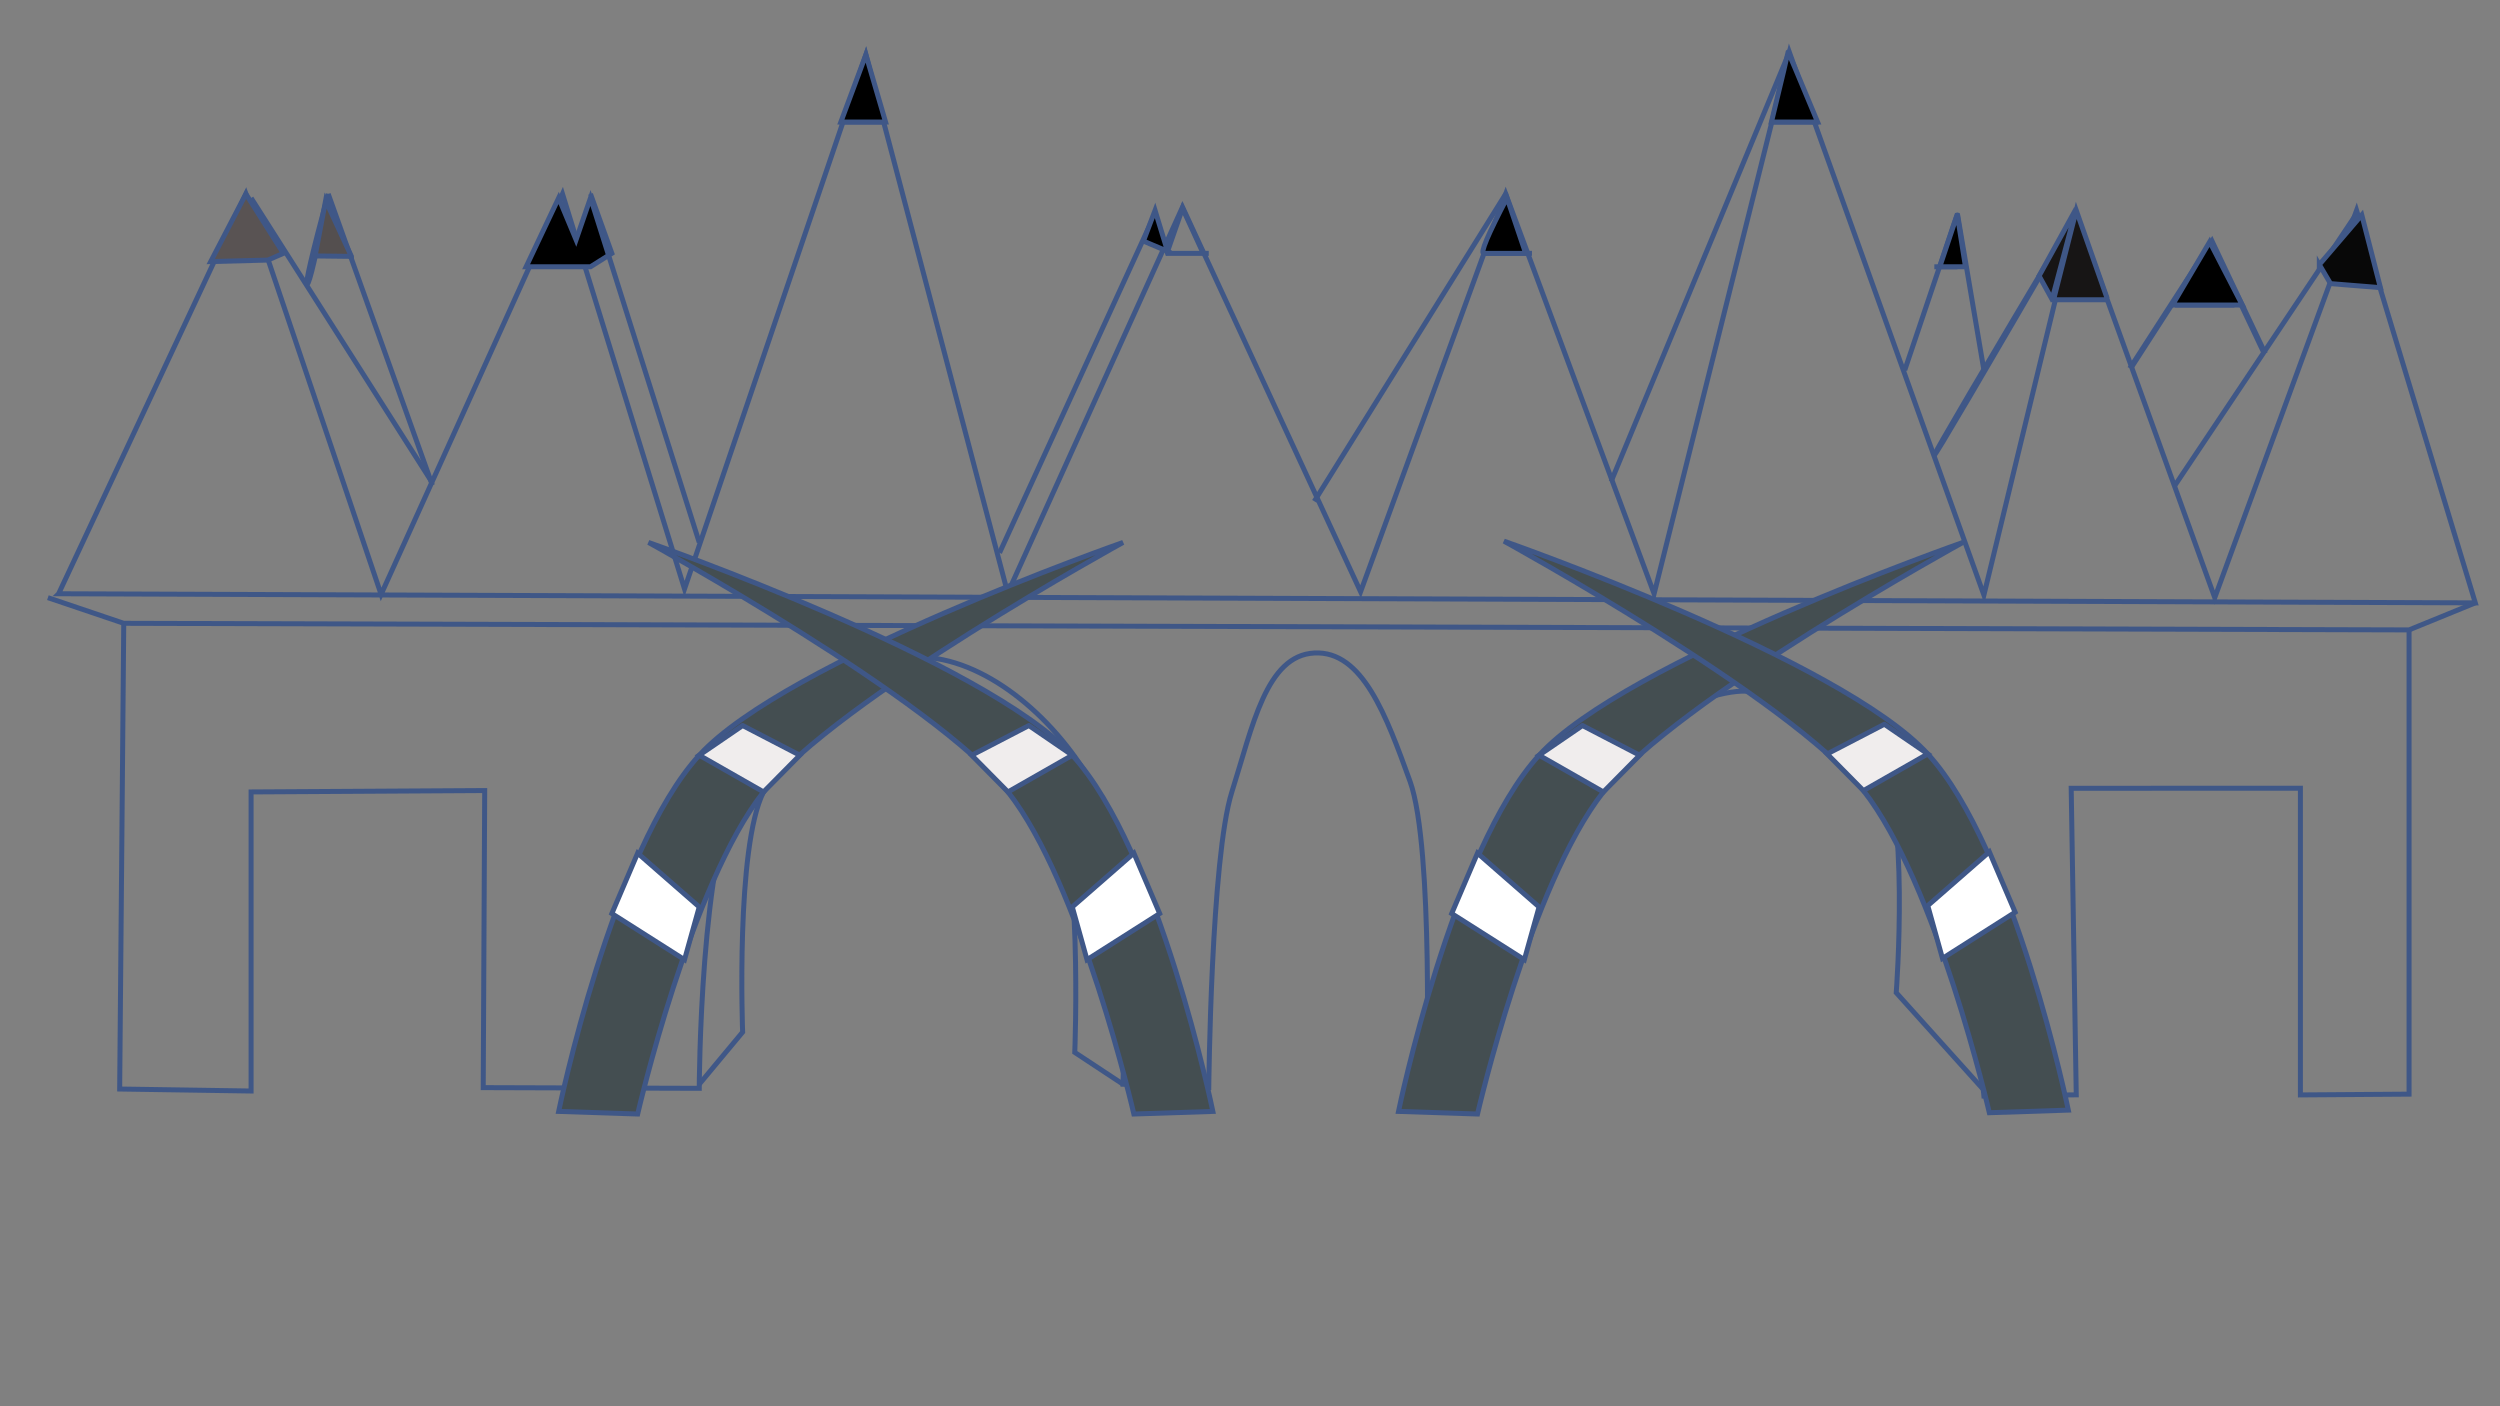 <svg id="etEnSFicJ0z1" xmlns="http://www.w3.org/2000/svg" xmlns:xlink="http://www.w3.org/1999/xlink"
    viewBox="0 0 1920 1080" shape-rendering="geometricPrecision" text-rendering="geometricPrecision">
    <rect x="0" y="0" width="1920" height="1080" fill="#808080" stroke="none"/>
    <path
        d="M72.775,451.46l143.839-307.088L320.46,451.968L459.765,144.371L553.48,447.771L692.786,37.46L801.698,450.902L935.938,154.503l136.773,295.4l111.445-305.531l113.977,307.088l103.846-416l149.437,417l70.919-292.891l106.379,294.891l108.912-297.424l91.182,301.424-1856.034-7Z"
        transform="translate(-27.775 4.54)" fill="none" stroke="#3f5787" stroke-width="3.84" />
    <path d="M252.073,148.912l79.985,223.685L252.073,148.912Z"
        transform="translate(0 0)" fill="none" stroke="#3f5787" stroke-width="3.84" />
    <path
        d="M235.942,218.159q-2.533,0,16.131-69.248-13.599,69.248-16.131,69.248Z"
        transform="translate(0 0)" fill="none" stroke="#3f5787" stroke-width="3.84" />
    <path d="M327.394,376.786L188.839,159.043L327.394,376.786Z"
        transform="translate(4-7)" fill="none" stroke="#3f5787" stroke-width="3.84" />
    <path d="M928.34,194.561l-31.657-0-9.598-30.452L767.64,424.597"
        transform="translate(0 0)" fill="none" stroke="#3f5787" stroke-width="3.84" />
    <path d="M1156.381,148.912L1009.39,384.991L1156.381,148.912Z"
        transform="translate(0 0)" fill="none" stroke="#3f5787" stroke-width="3.84" />
    <path d="" transform="translate(0 0)" fill="none" stroke="#3f5787" stroke-width="3.84" />
    <path d="M1374.204,40l-136.859,329.786L1374.204,40Z" fill="none" stroke="#3f5787"
        stroke-width="3.84" />
    <path d="M1462.833,284.32l40.46-120.211l20.349,120.211" fill="none"
        stroke="#3f5787" stroke-width="3.84" />
    <path
        d="M1594.561,164.109q-108.998,182.889-108.998,185.422t108.998-185.422Z"
        transform="translate(0 0)" fill="none" stroke="#3f5787" stroke-width="3.84" />
    <path d="M1650.197,284.32l50.743-100.16L1733.78,272.5"
        transform="matrix(1.234 0 0 0.969-400.238 7.323)" fill="none" stroke="#3f5787"
        stroke-width="3.84" />
    <path d="M1809.852,164.109L1670.46,372.597L1809.852,164.109Z"
        transform="translate(0 0)" fill="none" stroke="#3f5787" stroke-width="3.84" />
    <path d="M271.869,194.893l-27.861-.332l8.066-42.518l19.795,42.85Z"
        transform="translate(-2 2)" fill="#544f4f" stroke="#3f5787" stroke-width="3.84" />
    <path d="M644.662,93.715h35.46-35.46Z" transform="translate(0 0)"
        fill="none" stroke="#3f5787" stroke-width="3.84" />
    <path d="M1138.565,194.561l37.992-0-37.992 0Z"
        transform="translate(0 0)" fill="none" stroke="#3f5787" stroke-width="3.84" />
    <path d="M1361.454,93.715h35.46-35.46Z" fill="none" stroke="#3f5787"
        stroke-width="3.84" />
    <path d="M1485.563,204.893h17.73-17.73Z" transform="translate(0 0)"
        fill="none" stroke="#3f5787" stroke-width="3.84" />
    <path d="M1670.46,234.24h45.591-45.591Z" transform="translate(0 0)"
        fill="none" stroke="#3f5787" stroke-width="3.84" />
    <path
        d="M1777.24,202.214l8.598,14.606l38.321,3.095-14.308-55.806-32.612,38.106Z"
        transform="translate(4 1)" fill="#080808" stroke="#3f5787" stroke-width="3.84" />
    <path
        d="M1618.336,229.24l-23.775-67.664-17.415,68.664h42.189-43.189L1566.015,211.893l28.546-51.784-18.415,69.131"
        transform="translate(0 0)" fill="#171515" stroke="#3f5787" stroke-width="3.84" />
    <path d="M36.782,459l58.255,19.705l1755.122,5.066l50.874-20.771"
        transform="translate(0 0)" fill="none" stroke="#3f5787" stroke-width="3.84" />
    <path
        d="M95.038,478.705L91.906,836.368l100.932,1.533-0-229.692l179.409-1.066-1.131,228.159l165.897.533c0,0,.598-183.009,32.066-234.816s86.919-96.679,136.503-96.386s102.581,44.317,132.408,95.854s24.496,232.218,24.496,232.218l65.854,2.533c0,0,1.795-176.721,17.73-227.028s26.323-104.756,63.321-106.707s55.195,47.958,73.495,98.518s12.621,235.218,12.621,235.218l43.058.533c0,0,24.533-185.646,60.788-235.619s90.071-90.664,141.839-90.518s135.255,71.573,148.546,95.985q13.291,24.412,33.904,236.152l70.919-.934-3.886-235.422l176.032-.066-0,235.553l83.452-.598v-356.531"
        transform="translate(0 0)" fill="none" stroke="#3f5787" stroke-width="3.84" />
    <path
        d="M1527.833,841.901l-71.525-79.518c0,0,10.899-144.475-13.803-181.159s-63.504-48.595-101.313-50.394-126.642,49.189-126.642,49.189"
        fill="none" stroke="#3f5787" stroke-width="3.84" />
    <path
        d="M537.013,832.704l33.328-40.058c0,0-5.43-142.255,16.066-184.437s72.92-86.145,111.715-86.208s84.65,43.107,109.24,84.208s18.066,202.036,18.066,202.036l37.058,24.46"
        transform="translate(0 0)" fill="none" stroke="#3f5787" stroke-width="3.84" />
    <g>
        <path
            d="M429.043,853.565c0,0,41.338-200.675,107.97-273.546s325.473-163.422,325.473-163.422-220.154,120.782-276.079,191.612-96.686,247.356-96.686,247.356l-60.678-2Z"
            transform="translate(0 0)" fill="#444e51" stroke="#3f5787" stroke-width="3.84" />
        <path
            d="M489.721,655.208l47.292,41.321-11.308,40.525-55.809-35.46l19.825-46.386Z"
            transform="translate(0 0)" fill="#fff" stroke="#3f5787" stroke-width="3.84" />
        <path
            d="M570.341,557.223l-33.328,22.795l49.394,28.19l27.861-28.19-43.927-22.795Z"
            transform="translate(0 0)" fill="#f0eded" stroke="#3f5787" stroke-width="3.84" />
    </g>
    <g transform="translate(645 0)">
        <path
            d="M429.043,853.565c0,0,41.338-200.675,107.97-273.546s325.473-163.422,325.473-163.422-220.154,120.782-276.079,191.612-96.686,247.356-96.686,247.356l-60.678-2Z"
            transform="translate(0 0)" fill="#444e51" stroke="#3f5787" stroke-width="3.84" />
        <path
            d="M489.721,655.208l47.292,41.321-11.308,40.525-55.809-35.46l19.825-46.386Z"
            transform="translate(0 0)" fill="#fff" stroke="#3f5787" stroke-width="3.84" />
        <path
            d="M570.341,557.223l-33.328,22.795l49.394,28.19l27.861-28.19-43.927-22.795Z"
            transform="translate(0 0)" fill="#f0eded" stroke="#3f5787" stroke-width="3.84" />
    </g>
    <g transform="matrix(-1 0 0 1 1360.529 0)">
        <path
            d="M429.043,853.565c0,0,41.338-200.675,107.97-273.546s325.473-163.422,325.473-163.422-220.154,120.782-276.079,191.612-96.686,247.356-96.686,247.356l-60.678-2Z"
            transform="translate(0 0)" fill="#444e51" stroke="#3f5787" stroke-width="3.84" />
        <path
            d="M489.721,655.208l47.292,41.321-11.308,40.525-55.809-35.46l19.825-46.386Z"
            transform="translate(0 0)" fill="#fff" stroke="#3f5787" stroke-width="3.84" />
        <path
            d="M570.341,557.223l-33.328,22.795l49.394,28.19l27.861-28.19-43.927-22.795Z"
            transform="translate(0 0)" fill="#f0eded" stroke="#3f5787" stroke-width="3.84" />
    </g>
    <g transform="matrix(-1 0 0 1 2017.529-1)">
        <path
            d="M429.043,853.565c0,0,41.338-200.675,107.97-273.546s325.473-163.422,325.473-163.422-220.154,120.782-276.079,191.612-96.686,247.356-96.686,247.356l-60.678-2Z"
            transform="translate(0 0)" fill="#444e51" stroke="#3f5787" stroke-width="3.84" />
        <path
            d="M489.721,655.208l47.292,41.321-11.308,40.525-55.809-35.46l19.825-46.386Z"
            transform="translate(0 0)" fill="#fff" stroke="#3f5787" stroke-width="3.84" />
        <path
            d="M570.341,557.223l-33.328,22.795l49.394,28.19l27.861-28.19-43.927-22.795Z"
            transform="translate(0 0)" fill="#f0eded" stroke="#3f5787" stroke-width="3.84" />
    </g>
    <path
        d="M217.64,194.561l-28.801-45.649-27.013,51.981l43.951-1.166l11.863-5.166Z"
        fill="#595353" stroke="#3f5787" stroke-width="3.84" />
    <path
        d="M453.495,148.912l16.402,45.649-16.402,10.332-49.452 0l25-52.85l13.386,32.116l11.066-32.116l83.518,264.553"
        transform="translate(0 0)" stroke="#3f5787" stroke-width="3.84" />
    <path
        d="M1489.737,204.893h19.749q-6.193-38.784-6.193-39.784t-13.555,39.784Z"
        transform="translate(0 0)" stroke="#3f5787" stroke-width="3.84" />
    <path
        d="M1670.46,234.24h53.602l-25.025-48.515q-28.577,48.515-28.577,48.515Z"
        transform="translate(-2 0)" stroke="#3f5787" stroke-width="3.84" />
    <path
        d="M1396.914,93.715h-35.46Q1374.204,40.93,1374.204,40t22.709,53.715Z"
        transform="translate(-1 0)" stroke="#3f5787" stroke-width="3.84" />
    <path
        d="M1138.565,194.561l32.141 0-14.325-42.518q-22.217,42.518-17.816,42.518Z"
        transform="translate(1 0)" stroke="#3f5787" stroke-width="3.84" />
    <path d="M896.683,193.012l-18.536-7.852l8.937-23.583l9.598,31.436Z"
        transform="translate(0 0)" stroke="#3f5787" stroke-width="3.84" />
    <path d="M908.163,160.109l-11.48,32.903l11.48-33.1l15.184,33.1"
        transform="translate(0 0)" stroke="#3f5787" stroke-width="3.84" />
    <path d="M680.122,93.715h-34.357L665.011,42l15.111,51.715Z"
        transform="translate(0 0)" stroke="#3f5787" stroke-width="3.84" />
</svg>